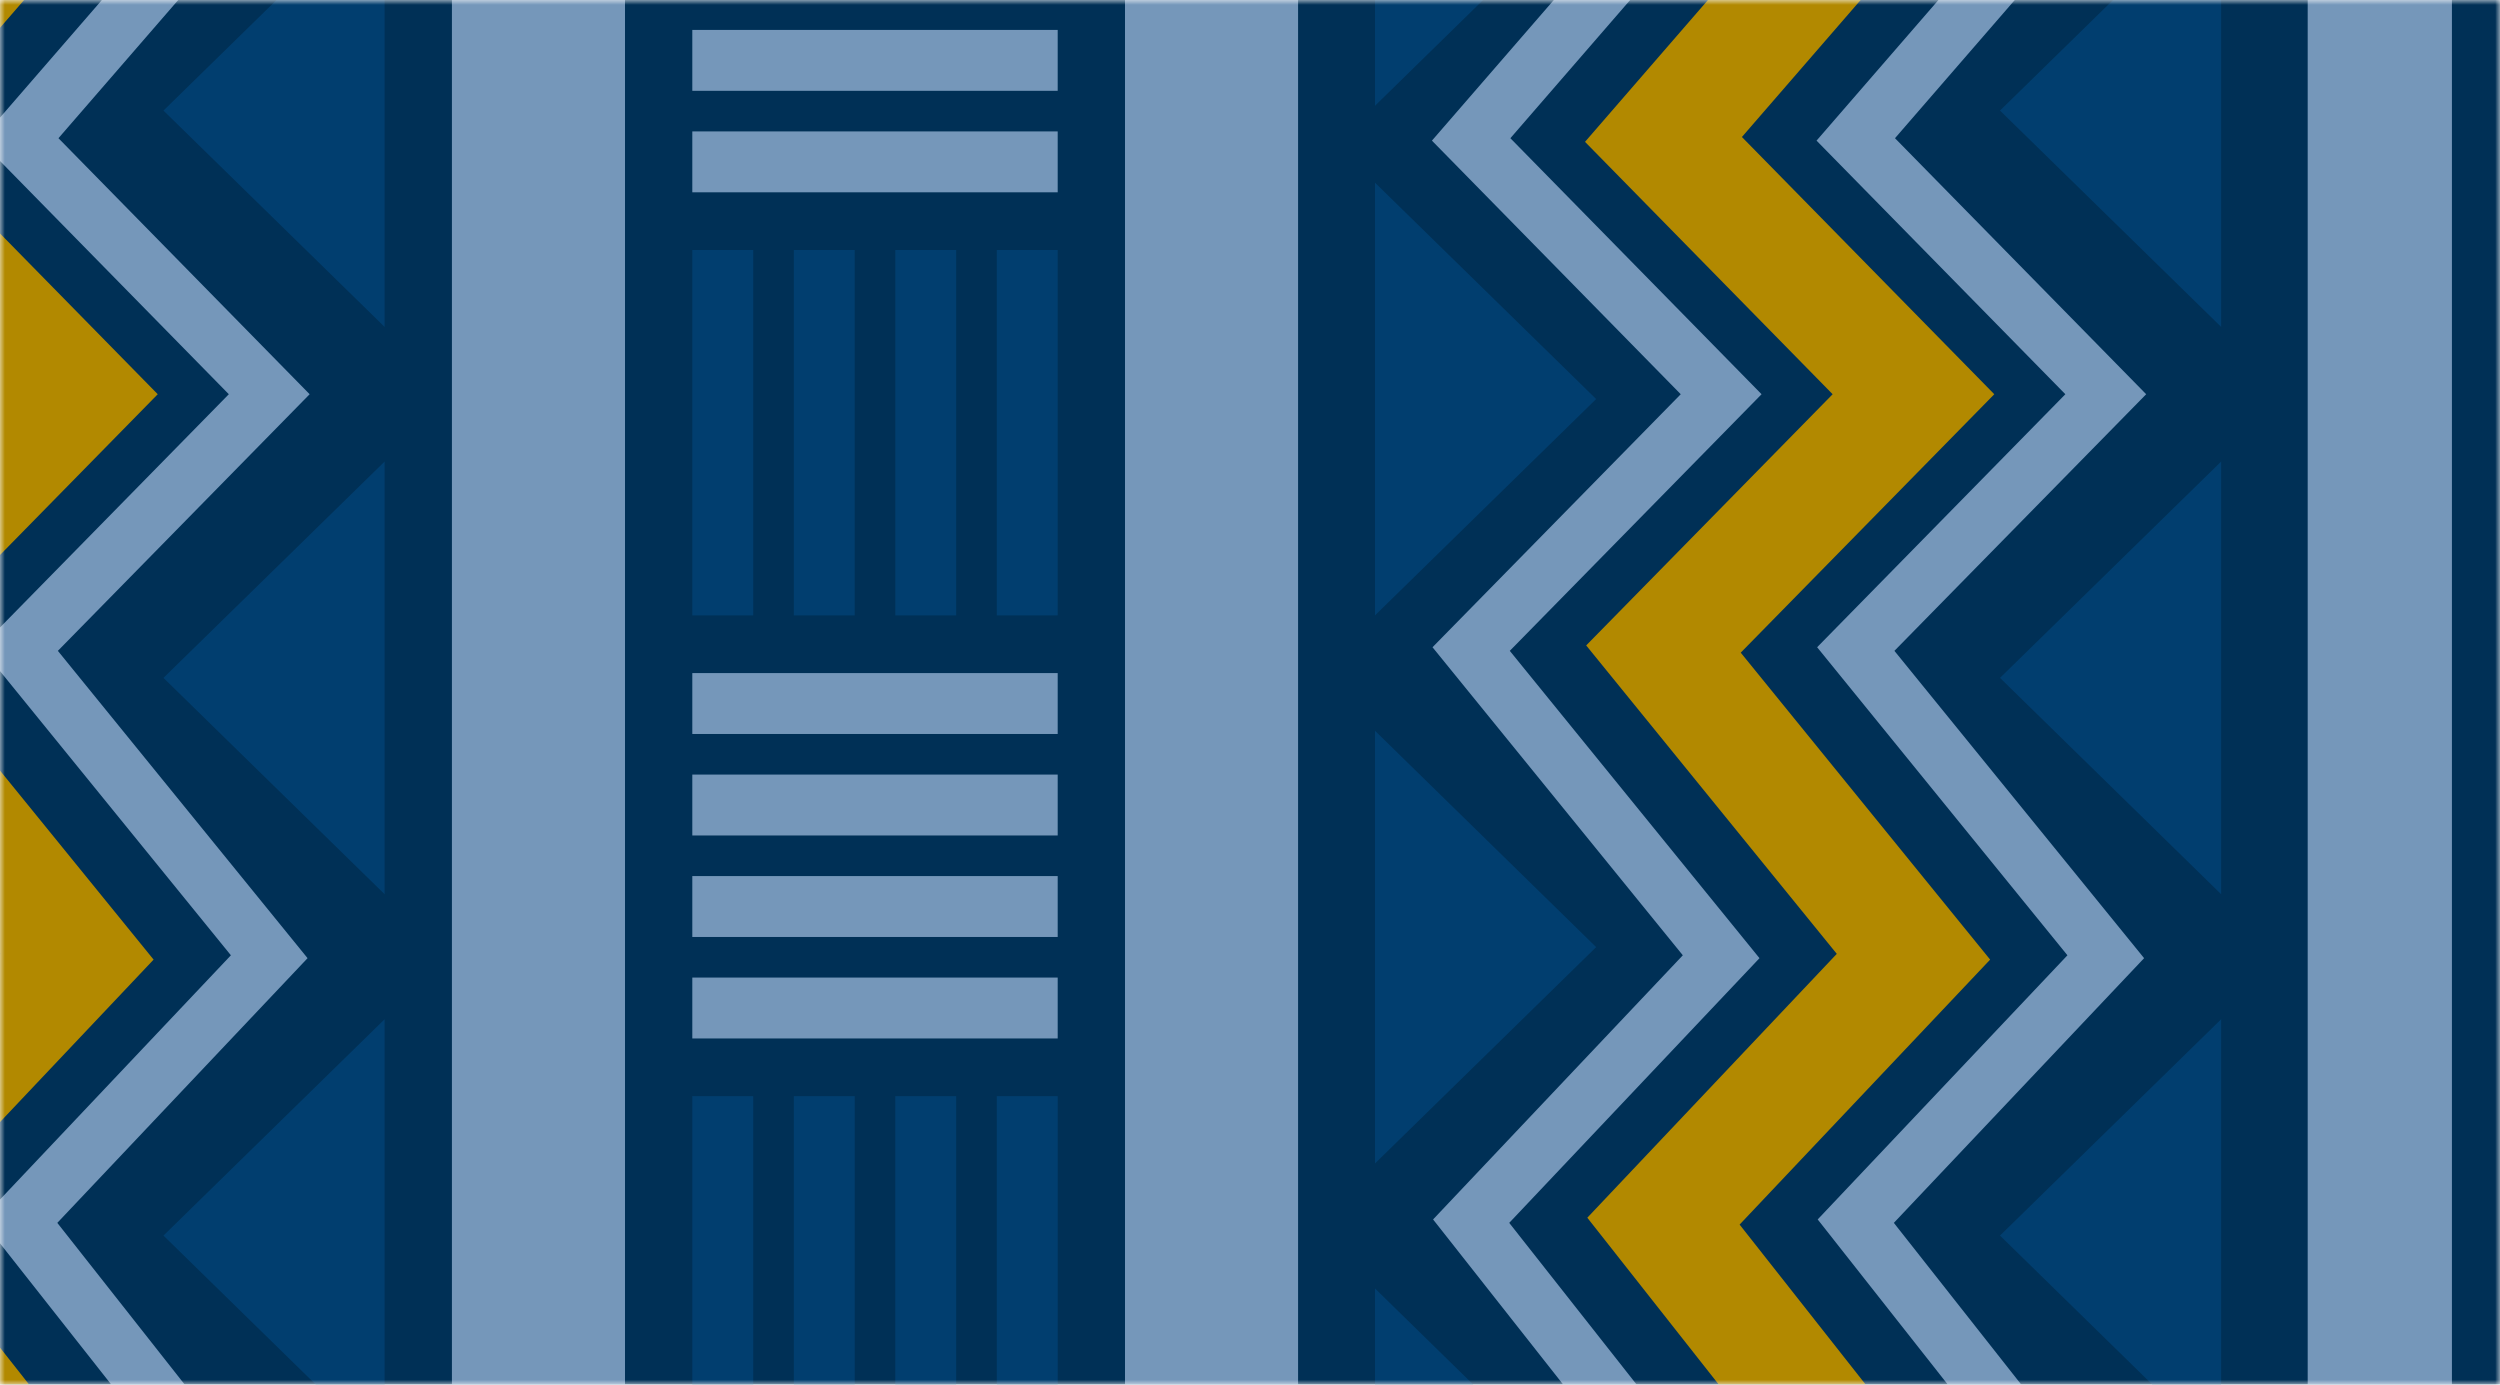 <svg width="260" height="144" viewBox="0 0 260 144" fill="none" xmlns="http://www.w3.org/2000/svg">
<mask id="mask0" mask-type="alpha" maskUnits="userSpaceOnUse" x="0" y="0" width="260" height="144">
<rect x="260" y="144" width="260" height="144" transform="rotate(180 260 144)" fill="#003056"/>
</mask>
<g mask="url(#mask0)">
<rect x="267" y="144" width="277" height="144" transform="rotate(180 267 144)" fill="#003056"/>
<path d="M199 160L173 127L199 99.5L173 67.5L199 41L173 14.5L199 -15.5" stroke="#B28900" stroke-width="12"/>
<path d="M219 160L193 127L219 99.5L193 67.5L219 41L193 14.5L219 -15.5" stroke="#7597BA" stroke-width="6"/>
<path d="M179 160L153 127L179 99.5L153 67.5L179 41L153 14.5L179 -15.5" stroke="#7597BA" stroke-width="6"/>
<path d="M208 128.5L231 106L231 151L208 128.5Z" fill="#013E6F"/>
<path d="M166 156.5L143 134L143 179L166 156.5Z" fill="#013E6F"/>
<path d="M208 70.5L231 48L231 93L208 70.5Z" fill="#013E6F"/>
<path d="M166 98.5L143 76L143 121L166 98.5Z" fill="#013E6F"/>
<path d="M208 11.5L231 -11L231 34L208 11.5Z" fill="#013E6F"/>
<path d="M166 41.5L143 19L143 64L166 41.5Z" fill="#013E6F"/>
<path d="M166 -11.5L143 -34L143 11L166 -11.5Z" fill="#013E6F"/>
<path d="M8 160L-18 127L8 99.5L-18 67.5L8 41L-18 14.5L8 -15.5" stroke="#B28900" stroke-width="12"/>
<path d="M28 160L2 127L28 99.5L2 67.5L28 41L2 14.5L28 -15.5" stroke="#7597BA" stroke-width="6"/>
<path d="M17 128.5L40 106L40 151L17 128.5Z" fill="#013E6F"/>
<path d="M17 70.5L40 48L40 93L17 70.5Z" fill="#013E6F"/>
<path d="M17 11.5L40 -11L40 34L17 11.5Z" fill="#013E6F"/>
<rect x="255" y="144" width="15" height="144" transform="rotate(180 255 144)" fill="#7597BA"/>
<rect x="135" y="144" width="18" height="144" transform="rotate(180 135 144)" fill="#7597BA"/>
<rect x="65" y="144" width="18" height="144" transform="rotate(180 65 144)" fill="#7597BA"/>
<rect x="110" y="152" width="6.333" height="38" transform="rotate(180 110 152)" fill="#013E6F"/>
<rect x="99.444" y="152" width="6.333" height="38" transform="rotate(180 99.444 152)" fill="#013E6F"/>
<rect x="88.889" y="152" width="6.333" height="38" transform="rotate(180 88.889 152)" fill="#013E6F"/>
<rect x="78.334" y="152" width="6.333" height="38" transform="rotate(180 78.334 152)" fill="#013E6F"/>
<rect x="72" y="108" width="6.333" height="38" transform="rotate(-90 72 108)" fill="#7597BA"/>
<rect x="72" y="97.445" width="6.333" height="38" transform="rotate(-90 72 97.445)" fill="#7597BA"/>
<rect x="72" y="86.889" width="6.333" height="38" transform="rotate(-90 72 86.889)" fill="#7597BA"/>
<rect x="72" y="76.334" width="6.333" height="38" transform="rotate(-90 72 76.334)" fill="#7597BA"/>
<rect x="110" y="64" width="6.333" height="38" transform="rotate(180 110 64)" fill="#013E6F"/>
<rect x="99.444" y="64" width="6.333" height="38" transform="rotate(180 99.444 64)" fill="#013E6F"/>
<rect x="88.889" y="64" width="6.333" height="38" transform="rotate(180 88.889 64)" fill="#013E6F"/>
<rect x="78.334" y="64" width="6.333" height="38" transform="rotate(180 78.334 64)" fill="#013E6F"/>
<rect x="72" y="20" width="6.333" height="38" transform="rotate(-90 72 20)" fill="#7597BA"/>
<rect x="72" y="9.445" width="6.333" height="38" transform="rotate(-90 72 9.445)" fill="#7597BA"/>
</g>
</svg>

